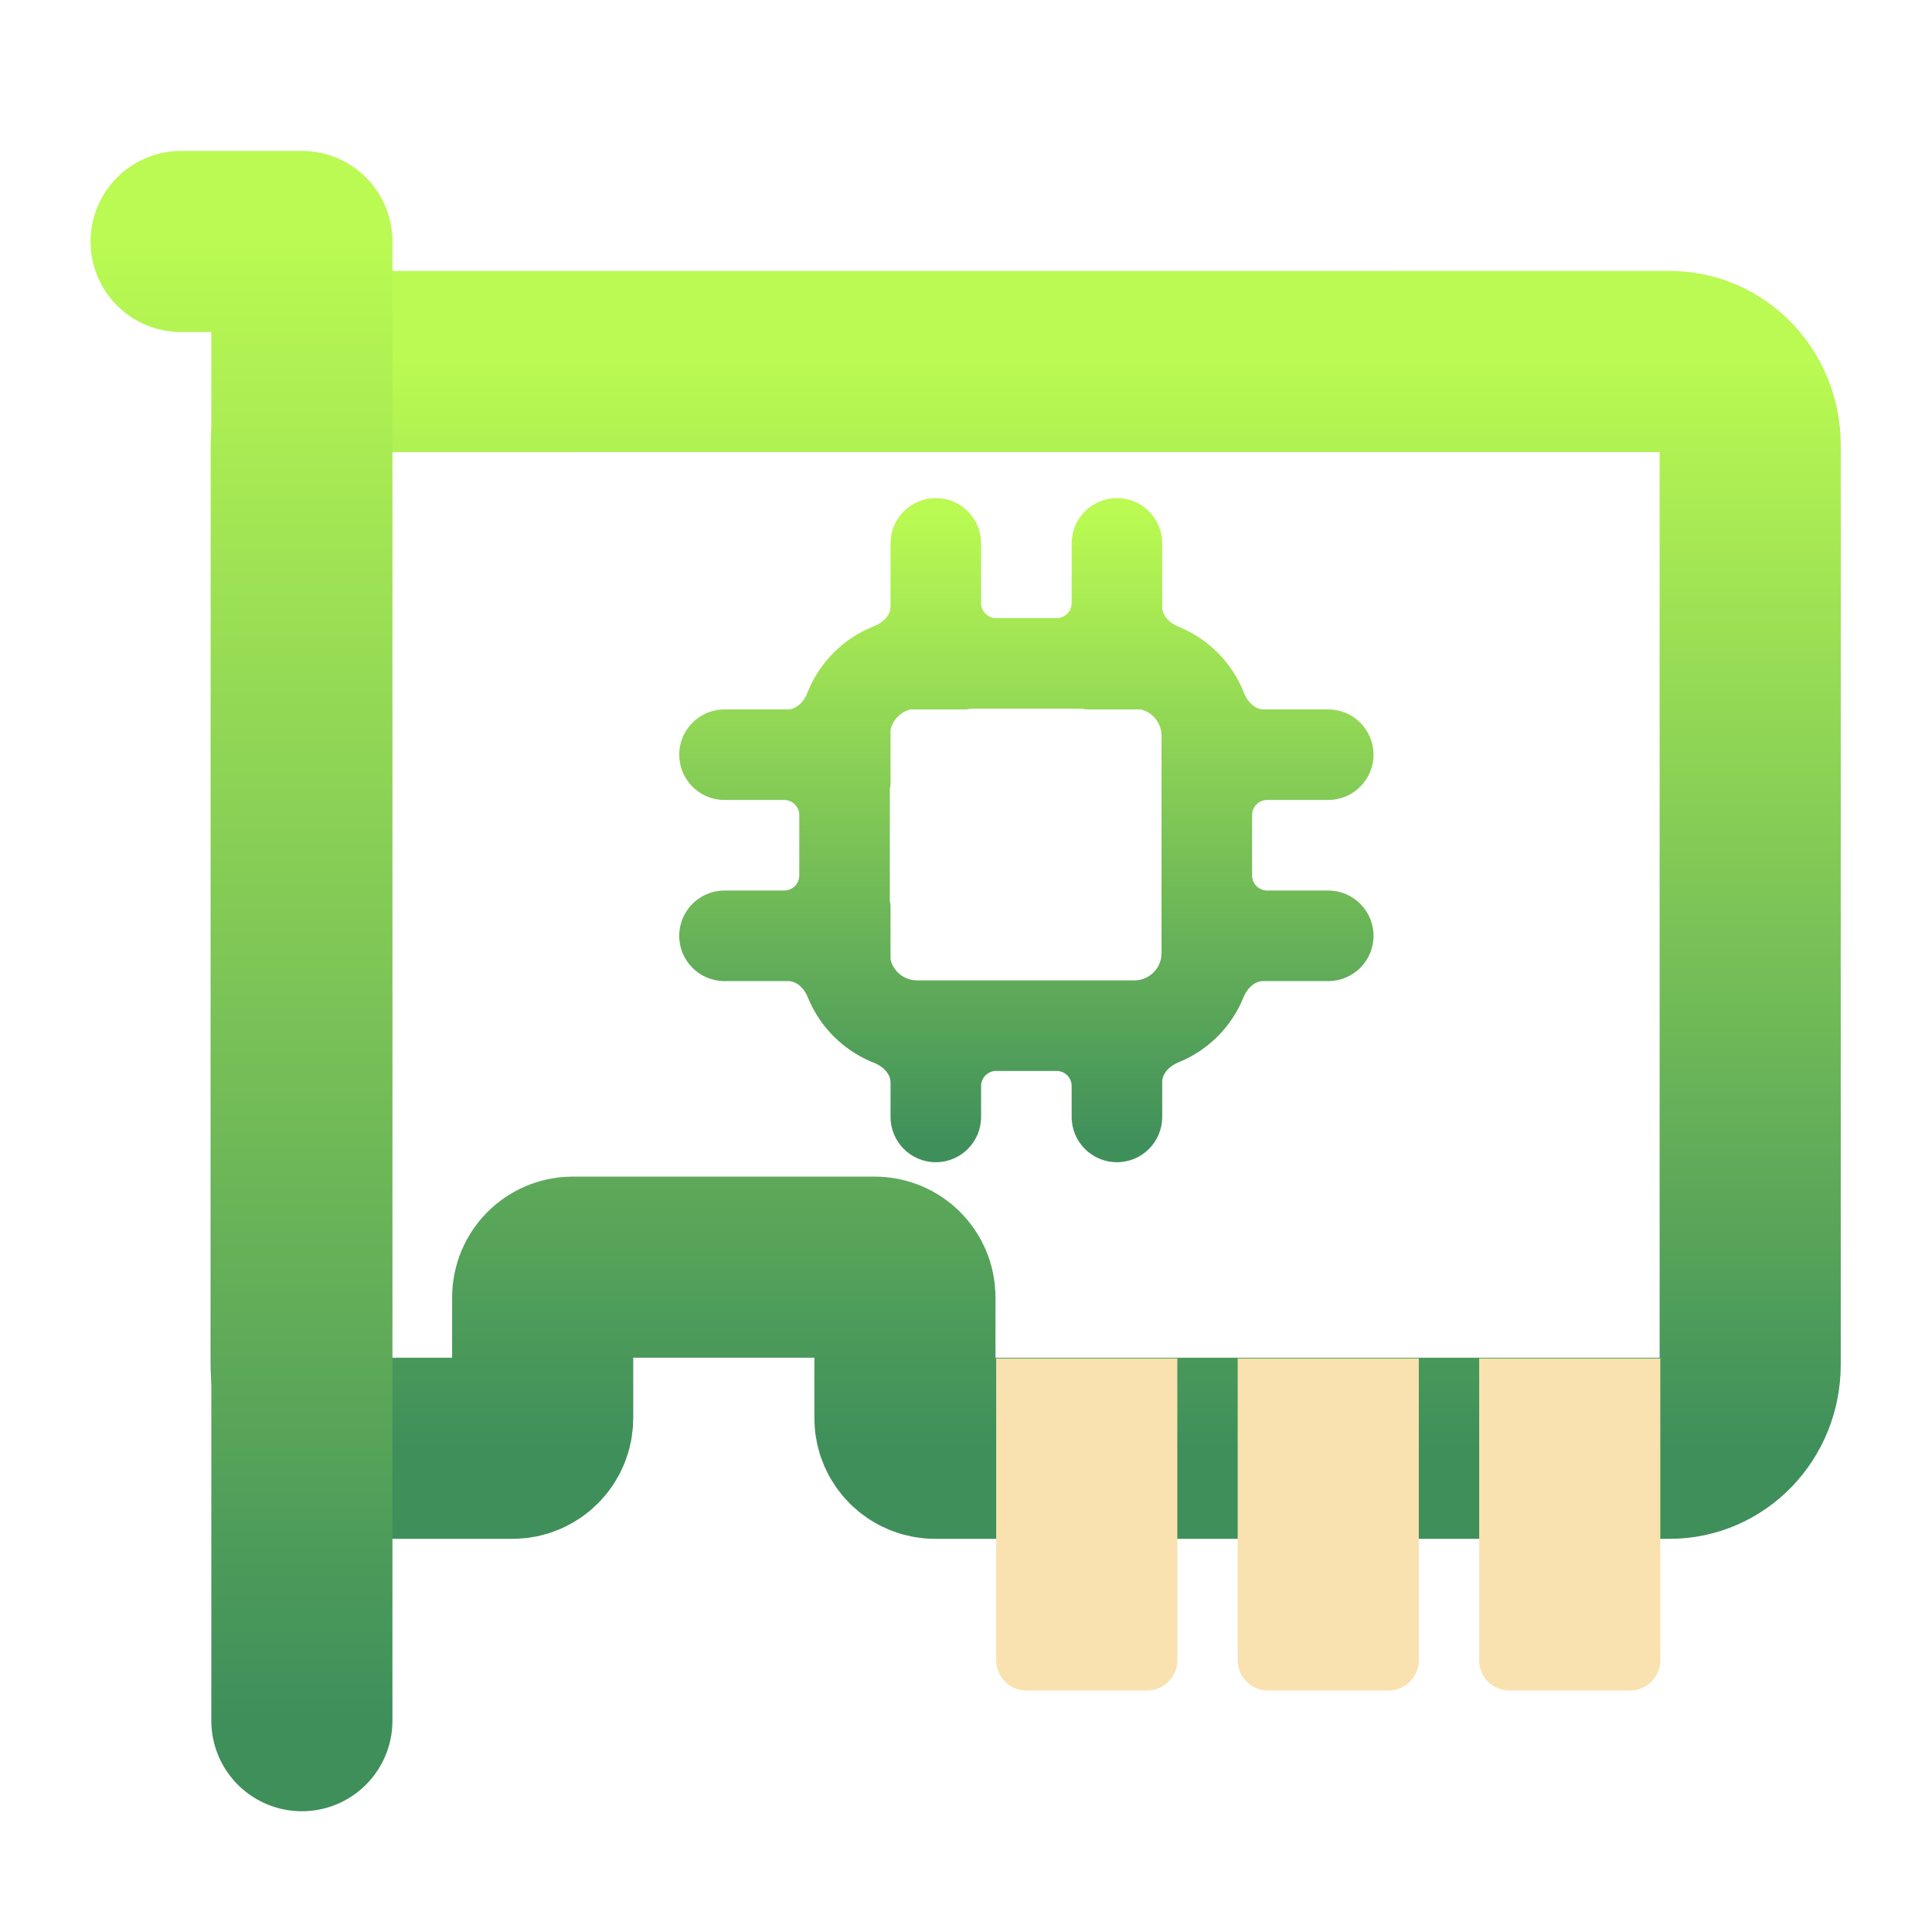 <svg width="64" height="64" viewBox="0 0 64 64" fill="none" xmlns="http://www.w3.org/2000/svg">
<path d="M12.644 11.977C11.166 11.977 9.977 13.212 9.977 14.746V45.206C9.977 46.74 11.166 47.976 12.644 47.976H16.977C17.529 47.976 17.977 47.528 17.977 46.976V42.976C17.977 42.423 18.424 41.976 18.977 41.976H28.977C29.529 41.976 29.977 42.423 29.977 42.976V46.976C29.977 47.528 30.424 47.976 30.977 47.976H55.311C56.787 47.976 57.977 46.74 57.977 45.206V14.746C57.977 13.211 56.787 11.976 55.311 11.976L12.644 11.977Z" stroke="url(#paint0_linear)" stroke-width="6"/>
<path d="M6 8H10V57" stroke="url(#paint1_linear)" stroke-width="6" stroke-linecap="round" stroke-linejoin="round"/>
<path d="M47 45H41V55C41 55.552 41.448 56 42 56H46C46.552 56 47 55.552 47 55V45Z" fill="url(#paint2_linear)"/>
<path d="M39 45H33V55C33 55.552 33.448 56 34 56H38C38.552 56 39 55.552 39 55V45Z" fill="url(#paint3_linear)"/>
<path d="M55 45H49V55C49 55.552 49.448 56 50 56H54C54.552 56 55 55.552 55 55V45Z" fill="url(#paint4_linear)"/>
<path fill-rule="evenodd" clip-rule="evenodd" d="M32 18C32 17.448 31.552 17 31 17V17C30.448 17 30 17.448 30 18V20.1C30 20.61 29.607 21.024 29.133 21.21C28.255 21.555 27.556 22.255 27.211 23.132C27.024 23.607 26.611 24 26.101 24H24C23.448 24 23 24.448 23 25V25C23 25.552 23.448 26 24 26H25.977C26.529 26 26.977 26.448 26.977 27V29C26.977 29.552 26.529 30 25.977 30H24C23.448 30 23 30.448 23 31V31C23 31.552 23.448 32 24 32H26.12C26.624 32 27.035 32.385 27.224 32.852C27.574 33.714 28.267 34.4 29.133 34.741C29.607 34.928 30 35.341 30 35.851V37C30 37.552 30.448 38 31 38V38C31.552 38 32 37.552 32 37V35.976C32 35.423 32.448 34.976 33 34.976H35C35.552 34.976 36 35.423 36 35.976V37C36 37.552 36.448 38 37 38V38C37.552 38 38 37.552 38 37V35.833C38 35.328 38.385 34.917 38.853 34.728C39.704 34.383 40.384 33.703 40.729 32.852C40.918 32.385 41.329 32 41.834 32H44C44.552 32 45 31.552 45 31V31C45 30.448 44.552 30 44 30H41.977C41.424 30 40.977 29.552 40.977 29V27C40.977 26.448 41.424 26 41.977 26H44C44.552 26 45 25.552 45 25V25C45 24.448 44.552 24 44 24H41.852C41.342 24 40.929 23.607 40.742 23.132C40.401 22.266 39.715 21.573 38.853 21.223C38.385 21.034 38 20.623 38 20.118V18C38 17.448 37.552 17 37 17V17C36.448 17 36 17.448 36 18V19.976C36 20.528 35.552 20.976 35 20.976H33C32.448 20.976 32 20.528 32 19.976V18ZM29 31.74C29 31.801 29.005 31.863 29.02 31.922C29.174 32.528 29.723 32.976 30.377 32.976H37.577C38.35 32.976 38.977 32.349 38.977 31.576V24.376C38.977 23.724 38.532 23.177 37.93 23.02C37.869 23.005 37.807 23 37.745 23H36.012C36.005 23 36 22.994 36 22.988V22.988C36 22.981 35.995 22.976 35.988 22.976H32.012C32.005 22.976 32 22.981 32 22.988V22.988C32 22.994 31.994 23 31.988 23H30.209C30.146 23 30.084 23.005 30.023 23.02C29.532 23.148 29.145 23.537 29.02 24.029C29.005 24.089 29 24.15 29 24.211V25.988C29 25.995 28.995 26 28.988 26V26C28.982 26 28.977 26.005 28.977 26.012V29.988C28.977 29.995 28.982 30 28.988 30V30C28.995 30 29 30.005 29 30.012V31.74Z" fill="url(#paint5_linear)"/>
<path d="M29.02 24.029L29.504 24.153L29.02 24.029ZM30.023 23.02L29.898 22.537L30.023 23.02ZM37.93 23.02L37.804 23.504L37.93 23.02ZM29.02 31.922L28.535 32.045L29.02 31.922ZM40.729 32.852L41.192 33.04L40.729 32.852ZM29.133 34.741L28.95 35.206L29.133 34.741ZM27.224 32.852L27.688 32.665L27.224 32.852ZM30.5 20.1V18H29.5V20.1H30.5ZM27.676 23.315C27.971 22.567 28.567 21.97 29.316 21.676L28.95 20.745C27.943 21.141 27.141 21.943 26.746 22.95L27.676 23.315ZM24 24.5H26.101V23.5H24V24.5ZM25.977 25.5H24V26.5H25.977V25.5ZM27.477 29V27H26.477V29H27.477ZM25.977 29.5H24V30.5H25.977V29.5ZM24 32.5H26.12V31.5H24V32.5ZM29.316 34.276C28.577 33.985 27.986 33.399 27.688 32.665L26.761 33.04C27.162 34.029 27.956 34.815 28.95 35.206L29.316 34.276ZM30.5 37V35.851H29.5V37H30.5ZM31.5 35.976V37H32.5V35.976H31.5ZM35 34.476H33V35.476H35V34.476ZM36.5 37V35.976H35.5V37H36.5ZM37.5 35.833V37H38.5V35.833H37.5ZM40.265 32.665C39.971 33.39 39.391 33.971 38.665 34.265L39.041 35.191C40.017 34.796 40.796 34.017 41.192 33.04L40.265 32.665ZM44 31.5H41.834V32.5H44V31.5ZM41.977 30.5H44V29.5H41.977V30.5ZM40.477 27V29H41.477V27H40.477ZM44 25.5H41.977V26.5H44V25.5ZM41.852 24.5H44V23.5H41.852V24.5ZM38.665 21.687C39.4 21.985 39.986 22.576 40.277 23.315L41.207 22.95C40.817 21.955 40.03 21.161 39.041 20.76L38.665 21.687ZM37.5 18V20.118H38.5V18H37.5ZM36.5 19.976V18H35.5V19.976H36.5ZM33 21.476H35V20.476H33V21.476ZM31.5 18V19.976H32.5V18H31.5ZM30.377 32.476C29.957 32.476 29.603 32.188 29.504 31.799L28.535 32.045C28.744 32.867 29.489 33.476 30.377 33.476V32.476ZM37.577 32.476H30.377V33.476H37.577V32.476ZM38.477 31.576C38.477 32.073 38.074 32.476 37.577 32.476V33.476C38.626 33.476 39.477 32.625 39.477 31.576H38.477ZM38.477 24.376V31.576H39.477V24.376H38.477ZM37.804 23.504C38.191 23.605 38.477 23.958 38.477 24.376H39.477C39.477 23.491 38.873 22.749 38.056 22.537L37.804 23.504ZM36.012 23.5H37.745V22.5H36.012V23.5ZM32.012 23.476H35.988V22.476H32.012V23.476ZM30.209 23.5H31.988V22.5H30.209V23.5ZM29.504 24.153C29.585 23.837 29.834 23.586 30.149 23.504L29.898 22.537C29.23 22.71 28.705 23.237 28.535 23.906L29.504 24.153ZM29.5 25.988V24.211H28.5V25.988H29.5ZM29.477 29.988V26.012H28.477V29.988H29.477ZM29.5 31.74V30.012H28.5V31.74H29.5ZM28.477 29.988C28.477 30.271 28.706 30.5 28.988 30.5V29.5C29.258 29.5 29.477 29.719 29.477 29.988H28.477ZM28.988 25.5C28.706 25.5 28.477 25.729 28.477 26.012H29.477C29.477 26.281 29.258 26.5 28.988 26.5V25.5ZM28.5 25.988C28.5 25.719 28.719 25.5 28.988 25.5V26.5C29.271 26.5 29.5 26.271 29.5 25.988H28.5ZM28.535 23.906C28.506 24.02 28.5 24.127 28.5 24.211H29.5C29.5 24.173 29.503 24.157 29.504 24.153L28.535 23.906ZM30.209 22.5C30.122 22.5 30.014 22.506 29.898 22.537L30.149 23.504C30.154 23.503 30.17 23.5 30.209 23.5V22.5ZM31.5 22.988C31.5 22.718 31.718 22.5 31.988 22.5V23.5C32.271 23.5 32.5 23.271 32.5 22.988H31.5ZM32.012 22.476C31.729 22.476 31.5 22.705 31.5 22.988H32.5C32.5 23.257 32.282 23.476 32.012 23.476V22.476ZM36.5 22.988C36.5 22.705 36.271 22.476 35.988 22.476V23.476C35.718 23.476 35.5 23.257 35.5 22.988H36.5ZM36.012 22.5C36.282 22.5 36.5 22.718 36.5 22.988H35.5C35.5 23.271 35.729 23.5 36.012 23.5V22.5ZM38.056 22.537C37.939 22.506 37.831 22.5 37.745 22.5V23.5C37.783 23.5 37.8 23.503 37.804 23.504L38.056 22.537ZM29.504 31.799C29.503 31.794 29.5 31.778 29.5 31.74H28.5C28.5 31.825 28.506 31.931 28.535 32.045L29.504 31.799ZM33 20.476C32.724 20.476 32.5 20.252 32.5 19.976H31.5C31.5 20.804 32.172 21.476 33 21.476V20.476ZM35.5 19.976C35.5 20.252 35.276 20.476 35 20.476V21.476C35.828 21.476 36.5 20.804 36.5 19.976H35.5ZM37 16.5C36.172 16.5 35.5 17.172 35.5 18H36.5C36.5 17.724 36.724 17.5 37 17.5V16.5ZM38.5 18C38.5 17.172 37.828 16.5 37 16.5V17.5C37.276 17.5 37.5 17.724 37.5 18H38.5ZM39.041 20.76C38.688 20.617 38.5 20.351 38.5 20.118H37.5C37.5 20.895 38.082 21.45 38.665 21.687L39.041 20.76ZM41.852 23.5C41.618 23.5 41.348 23.307 41.207 22.95L40.277 23.315C40.509 23.907 41.067 24.5 41.852 24.5V23.5ZM45.5 25C45.5 24.172 44.828 23.5 44 23.5V24.5C44.276 24.5 44.5 24.724 44.5 25H45.5ZM44 26.5C44.828 26.5 45.5 25.828 45.5 25H44.5C44.5 25.276 44.276 25.5 44 25.5V26.5ZM41.477 27C41.477 26.724 41.7 26.5 41.977 26.5V25.5C41.148 25.5 40.477 26.172 40.477 27H41.477ZM41.977 29.5C41.7 29.5 41.477 29.276 41.477 29H40.477C40.477 29.828 41.148 30.5 41.977 30.5V29.5ZM45.5 31C45.5 30.172 44.828 29.5 44 29.5V30.5C44.276 30.5 44.5 30.724 44.5 31H45.5ZM44 32.5C44.828 32.5 45.5 31.828 45.5 31H44.5C44.5 31.276 44.276 31.5 44 31.5V32.5ZM41.192 33.04C41.335 32.688 41.601 32.5 41.834 32.5V31.5C41.057 31.5 40.502 32.081 40.265 32.665L41.192 33.04ZM38.5 35.833C38.5 35.601 38.689 35.334 39.041 35.191L38.665 34.265C38.082 34.501 37.5 35.056 37.5 35.833H38.5ZM37 38.5C37.828 38.5 38.5 37.828 38.5 37H37.5C37.5 37.276 37.276 37.5 37 37.5V38.5ZM35.5 37C35.5 37.828 36.172 38.5 37 38.5V37.5C36.724 37.5 36.5 37.276 36.5 37H35.5ZM35 35.476C35.276 35.476 35.5 35.699 35.5 35.976H36.5C36.5 35.147 35.828 34.476 35 34.476V35.476ZM32.5 35.976C32.5 35.699 32.724 35.476 33 35.476V34.476C32.172 34.476 31.5 35.147 31.5 35.976H32.5ZM31 38.5C31.828 38.5 32.5 37.828 32.5 37H31.5C31.5 37.276 31.276 37.5 31 37.5V38.5ZM29.5 37C29.5 37.828 30.172 38.5 31 38.5V37.5C30.724 37.5 30.5 37.276 30.5 37H29.5ZM28.95 35.206C29.308 35.347 29.5 35.616 29.5 35.851H30.5C30.5 35.066 29.907 34.508 29.316 34.276L28.95 35.206ZM26.12 32.5C26.352 32.5 26.618 32.688 26.761 33.04L27.688 32.665C27.451 32.081 26.896 31.5 26.12 31.5V32.5ZM22.5 31C22.5 31.828 23.172 32.5 24 32.5V31.5C23.724 31.5 23.5 31.276 23.5 31H22.5ZM24 29.5C23.172 29.5 22.5 30.172 22.5 31H23.5C23.5 30.724 23.724 30.5 24 30.5V29.5ZM26.477 29C26.477 29.276 26.253 29.5 25.977 29.5V30.5C26.805 30.5 27.477 29.828 27.477 29H26.477ZM25.977 26.5C26.253 26.5 26.477 26.724 26.477 27H27.477C27.477 26.172 26.805 25.5 25.977 25.5V26.5ZM22.5 25C22.5 25.828 23.172 26.5 24 26.5V25.5C23.724 25.5 23.5 25.276 23.5 25H22.5ZM24 23.5C23.172 23.5 22.5 24.172 22.5 25H23.5C23.5 24.724 23.724 24.5 24 24.5V23.5ZM26.746 22.95C26.605 23.307 26.336 23.5 26.101 23.5V24.5C26.886 24.5 27.444 23.907 27.676 23.315L26.746 22.95ZM29.5 20.1C29.5 20.335 29.308 20.604 28.95 20.745L29.316 21.676C29.907 21.443 30.5 20.886 30.5 20.1H29.5ZM31 17.5C31.276 17.5 31.5 17.724 31.5 18H32.5C32.5 17.172 31.828 16.5 31 16.5V17.5ZM28.988 30.5C28.719 30.5 28.5 30.281 28.5 30.012H29.5C29.5 29.729 29.271 29.5 28.988 29.5V30.5ZM31 16.5C30.172 16.5 29.5 17.172 29.5 18H30.5C30.5 17.724 30.724 17.5 31 17.5V16.5Z" fill="url(#paint6_linear)"/>
<defs>
<linearGradient id="paint0_linear" x1="33.977" y1="11.976" x2="33.977" y2="47.975" gradientUnits="userSpaceOnUse">
<stop stop-color="#BAFA52"/>
<stop offset="1" stop-color="#3F8F5B"/>
</linearGradient>
<linearGradient id="paint1_linear" x1="8" y1="8" x2="8" y2="57" gradientUnits="userSpaceOnUse">
<stop stop-color="#BAFA52"/>
<stop offset="1" stop-color="#3F8F5B"/>
</linearGradient>
<linearGradient id="paint2_linear" x1="44" y1="56" x2="44" y2="45" gradientUnits="userSpaceOnUse">
<stop stop-color="#f9e2af"/>
<stop offset="1" stop-color="#f9e2af"/>
</linearGradient>
<linearGradient id="paint3_linear" x1="36" y1="56" x2="36" y2="45" gradientUnits="userSpaceOnUse">
<stop stop-color="#f9e2af"/>
<stop offset="1" stop-color="#f9e2af"/>
</linearGradient>
<linearGradient id="paint4_linear" x1="52" y1="56" x2="52" y2="45" gradientUnits="userSpaceOnUse">
<stop stop-color="#f9e2af"/>
<stop offset="1" stop-color="#f9e2af"/>
</linearGradient>
<linearGradient id="paint5_linear" x1="34" y1="17" x2="34" y2="38" gradientUnits="userSpaceOnUse">
<stop stop-color="#BAFA52"/>
<stop offset="1" stop-color="#3F8F5B"/>
</linearGradient>
<linearGradient id="paint6_linear" x1="34" y1="17" x2="34" y2="38" gradientUnits="userSpaceOnUse">
<stop stop-color="#BAFA52"/>
<stop offset="1" stop-color="#3F8F5B"/>
</linearGradient>
</defs>
</svg>
